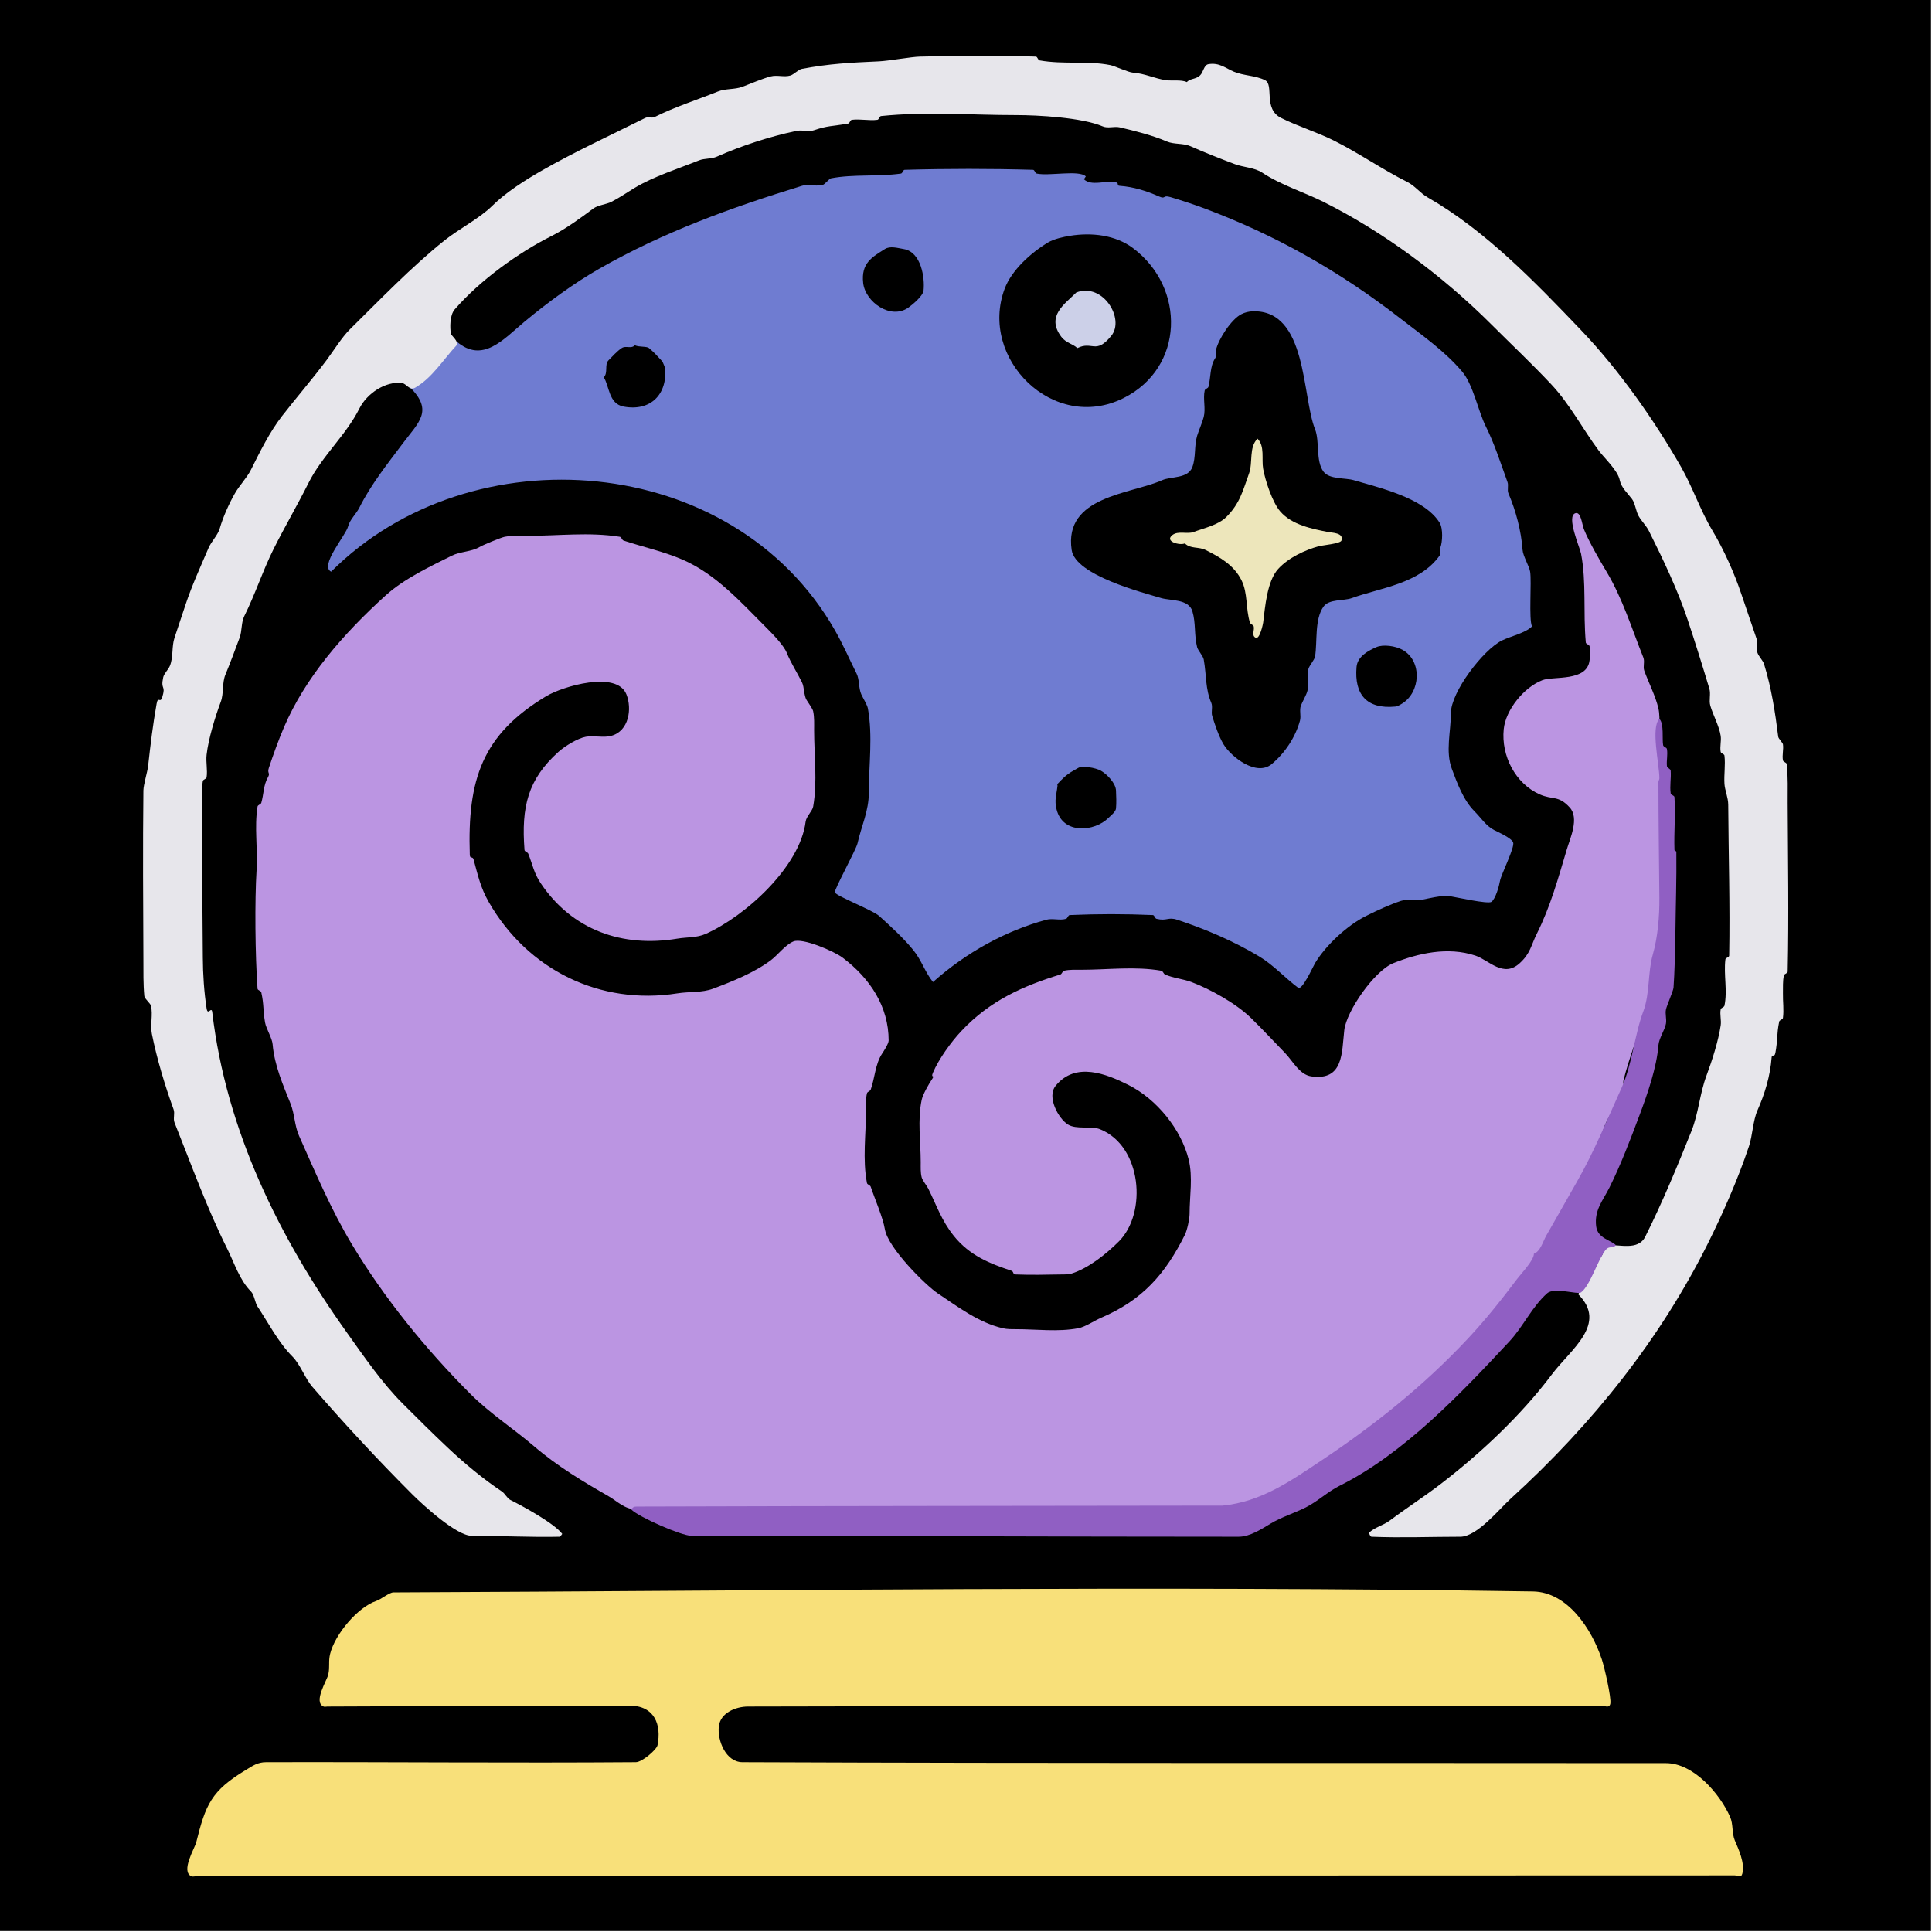 <?xml version="1.0" encoding="UTF-8" standalone="no"?>
<!DOCTYPE svg PUBLIC "-//W3C//DTD SVG 1.1//EN" "http://www.w3.org/Graphics/SVG/1.1/DTD/svg11.dtd">
<!-- Created with Vectornator (http://vectornator.io/) -->
<svg height="100%" stroke-miterlimit="10" style="fill-rule:nonzero;clip-rule:evenodd;stroke-linecap:round;stroke-linejoin:round;" version="1.1" viewBox="0 0 512 512" width="100%" xml:space="preserve" xmlns="http://www.w3.org/2000/svg" xmlns:vectornator="http://vectornator.io" xmlns:xlink="http://www.w3.org/1999/xlink">
<defs/>
<g id="Katman-1" vectornator:layerName="Katman 1">
<g opacity="1">
<path d="M0 0C0 255.875 0 255.875 0 511.75C255.875 511.75 255.875 511.75 511.75 511.75C511.75 255.875 511.75 255.875 511.75 0C255.875 0 255.875 0 0 0Z" fill="#000000" fill-rule="nonzero" opacity="1" stroke="none"/>
<path d="M417.5 136C414.995 136.786 418.673 145.033 419 146.75C420.448 154.351 419.525 161.986 420.25 170.25C420.291 170.72 421.153 170.789 421.25 171.25C421.508 172.473 421.396 173.759 421.25 175C420.576 180.727 411.694 179.118 408.75 180.25C403.87 182.127 399.016 188.094 398.5 193.25C397.794 200.311 401.614 207.662 408 210.5C411.487 212.05 412.981 210.679 416 214C418.56 216.816 416.122 222.094 415.25 225C412.876 232.915 410.931 240.139 407.25 247.5C405.729 250.541 405.61 252.629 402.75 255.25C398.398 259.24 394.606 254.452 391 253.25C383.683 250.811 375.79 252.634 369.25 255.25C364.25 257.25 356.837 267.91 356.25 273C355.566 278.929 356.091 286.477 347.5 285.25C344.365 284.802 342.576 281.128 340.5 279C337.496 275.921 334.582 272.751 331.5 269.75C327.57 265.923 320.712 262.111 315.75 260.25C313.496 259.405 310.912 259.211 308.75 258.25C308.319 258.059 308.214 257.331 307.75 257.25C300.771 256.036 293.584 257 286.5 257C284.998 257 283.465 256.917 282 257.25C281.54 257.354 281.451 258.111 281 258.25C271.263 261.246 262.398 265.093 254.75 273.25C251.976 276.208 248.785 280.668 247.25 284.25C246.543 285.9 247.914 284.628 247 286C246.068 287.399 244.562 290.018 244.25 291.5C243.117 296.883 244 302.499 244 308C244 309.336 243.926 310.704 244.25 312C244.458 312.832 245.586 314.171 246 315C248.183 319.367 249.482 323.415 252.75 327.5C256.968 332.772 262.355 334.868 268 336.75C268.746 336.999 268.261 337.71 269.25 337.75C273.164 337.907 277.084 337.816 281 337.75C282.003 337.733 283.042 337.799 284 337.5C288.326 336.148 293.062 332.438 296.5 329C304.057 321.443 302.623 303.699 291.5 299.25C289.135 298.304 285.255 299.41 283 298C280.491 296.432 277.351 290.703 279.75 287.75C285.037 281.242 293.277 284.638 299 287.5C306.582 291.291 313.014 299.308 315 307.25C316.172 311.94 315.25 316.916 315.25 321.75C315.25 322.991 314.617 326.015 314 327.25C308.779 337.693 302.766 344.529 291.75 349.25C289.971 350.012 287.624 351.649 285.75 352C280.344 353.014 274.751 352.25 269.25 352.25C268.08 352.25 266.889 352.268 265.75 352C259.344 350.493 254.097 346.481 248.5 342.75C245.388 340.675 235.337 330.77 234.5 325.75C233.979 322.624 231.815 317.695 230.75 314.5C230.601 314.053 229.838 313.963 229.75 313.5C228.549 307.196 229.5 300.667 229.5 294.25C229.5 292.748 229.417 291.215 229.75 289.75C229.854 289.29 230.589 289.193 230.75 288.75C231.808 285.839 231.949 281.951 233.75 279.25C234.189 278.591 235.5 276.573 235.5 275.75C235.5 266.782 230.62 259.277 223.25 253.75C221.036 252.09 212.671 248.462 210.25 249.5C208.036 250.449 206.192 253.043 204.25 254.5C199.916 257.75 193.993 260.128 189 262C185.993 263.128 182.809 262.728 179.5 263.25C159.068 266.476 139.813 257.048 129.5 239C127.348 235.234 126.667 232.031 125.5 227.75C125.252 226.841 124.539 227.697 124.5 226.5C123.858 206.604 127.752 194.699 144.75 184.5C149.148 181.861 163.458 177.646 166 184C167.537 187.843 166.678 193.724 162 195C159.828 195.592 157.465 194.847 155.25 195.25C153.105 195.64 149.71 197.711 148 199.25C139.886 206.553 138.12 213.809 139 225.25C139.036 225.72 139.825 225.812 140 226.25C141.159 229.147 141.467 231.325 143.25 234C151.597 246.521 164.965 251.172 179.5 248.75C182.092 248.318 184.623 248.556 187 247.5C197.543 242.814 212.008 229.689 213.5 217.75C213.673 216.366 215.292 214.945 215.5 213.75C216.657 207.099 215.75 200.251 215.75 193.5C215.75 191.831 215.84 190.134 215.5 188.5C215.353 187.793 214.172 186.203 213.75 185.5C212.992 184.237 213.196 182.143 212.5 180.75C211.198 178.147 209.561 175.652 208.5 173C207.723 171.058 204.781 168.031 203.25 166.5C196.224 159.474 189.667 152.072 180.75 148.25C175.707 146.089 170.418 144.973 165.25 143.25C164.803 143.101 164.715 142.324 164.25 142.25C156.185 140.96 147.917 142 139.75 142C137.748 142 135.721 141.898 133.75 142.25C132.885 142.404 127.983 144.41 127 145C124.986 146.208 121.922 146.164 119.75 147.25C114.141 150.055 107.152 153.315 102.25 157.75C90.919 168.002 80.915 179.532 75.25 192.75C73.786 196.166 72.416 200.001 71.25 203.5C70.748 205.007 71.716 204.746 71 206C69.787 208.122 69.918 210.411 69.25 212.75C69.121 213.203 68.325 213.285 68.25 213.75C67.368 219.264 68.348 224.927 68 230.5C67.487 238.709 67.619 253.168 68.25 262C68.284 262.47 69.148 262.54 69.25 263C69.974 266.258 69.669 267.709 70.25 271C70.533 272.605 72.113 275.102 72.25 276.75C72.712 282.288 75.024 287.561 77 292.5C78.094 295.234 78.044 298.286 79.25 301C83.57 310.721 87.749 320.582 93.25 329.75C101.726 343.877 112.756 357.506 124.75 369.5C129.806 374.556 136.215 378.72 141.5 383.25C147.713 388.576 154.623 392.713 161.25 396.5C163.509 397.791 165.573 400 168.5 400C219.917 400 271.334 399.916 322.75 399.75C326.538 399.738 334.093 398.183 337.5 395.75C338.346 395.146 338.999 394.179 340 393.75C355.02 387.313 369.763 373.957 382.25 362.25C396.534 348.859 408.539 332.922 416.75 316.5C419.375 311.25 423.648 306.06 424.75 300C425.341 296.749 429.196 291.912 430.25 288.75C430.514 287.959 430.048 287.058 430.25 286.25C431.777 280.143 434.303 273.94 436 268C437.372 263.199 438.044 257.282 439 252.5C439.908 247.96 440.25 242.643 440.25 238C440.25 227.833 440.25 217.667 440.25 207.5C440.25 207.156 440 206.844 440 206.5C440 203.715 438.918 199.322 439.25 197C439.535 195.008 440.112 190.402 439.5 187.75C438.742 184.466 436.908 180.934 435.75 177.75C435.35 176.651 435.934 175.336 435.5 174.25C432.48 166.7 429.986 158.56 425.75 151.5C423.983 148.555 421.05 143.499 419.75 140.25C419.227 138.943 418.99 135.532 417.5 136Z" fill="#bb95e2" fill-rule="nonzero" opacity="1" stroke="none"/>
<path d="M121 90.5C117.276 94.224 112.474 99.026 108.75 102.75C114.902 108.902 110.917 111.944 106.75 117.5C102.608 123.023 98.276 128.448 95.25 134.5C94.389 136.221 92.699 137.703 92.25 139.5C91.658 141.869 84.602 149.926 87.75 151.5C124.891 114.359 194.251 119.752 221.25 167C223.415 170.789 225.039 174.578 227 178.5C227.818 180.135 227.493 182.298 228.25 184C228.699 185.009 229.823 186.775 230 187.75C231.327 195.047 230.25 202.583 230.25 210C230.25 214.984 228.266 218.926 227.25 223.5C226.879 225.171 220.982 235.875 221.25 236.5C221.677 237.495 231.315 241.219 233 242.75C236.12 245.586 239.327 248.483 242 251.75C244.259 254.511 245.076 257.533 247.25 260.25C256.089 252.393 266.482 246.687 277.25 243.75C278.94 243.289 280.819 243.994 282.5 243.5C282.952 243.367 283.029 242.52 283.5 242.5C290.826 242.181 298.174 242.181 305.5 242.5C305.971 242.52 306.041 243.392 306.5 243.5C309.29 244.157 309.519 242.923 312 243.75C319.534 246.261 326.804 249.332 333.75 253.5C337.459 255.726 340.563 259.172 344 261.75C345.092 262.569 347.94 256.183 348.5 255.25C351.38 250.449 357.093 245.203 362 242.75C364.9 241.3 368.199 239.767 371.25 238.75C372.912 238.196 374.775 238.804 376.5 238.5C378.241 238.193 382.104 237.17 384.25 237.5C385.733 237.728 394.359 239.668 395.25 239C396.353 238.172 397.282 234.808 397.5 233.5C397.79 231.762 401.485 224.544 401 223.25C400.562 222.082 396.936 220.468 396 220C393.838 218.919 392.459 216.709 390.75 215C387.767 212.017 386.107 207.369 384.75 203.75C383.023 199.146 384.5 193.917 384.5 189C384.5 183.402 393.025 172.237 398 169.75C400.28 168.61 404.205 167.795 406 166C405.096 164.192 405.937 154.124 405.5 151.5C405.254 150.022 403.614 147.353 403.5 145.75C403.137 140.674 401.724 135.355 399.75 130.75C399.355 129.828 399.843 128.693 399.5 127.75C397.731 122.885 396.096 117.693 393.75 113C391.73 108.96 390.399 101.926 387.5 98.5C382.818 92.967 376.736 88.767 371.25 84.5C354.837 71.734 337.836 62.22 319.25 55.25C316.394 54.179 313.11 53.108 310.25 52.25C307.899 51.545 309.157 52.959 307 52C303.801 50.578 300.38 49.509 296.75 49.25C295.694 49.175 296.836 48.501 295.5 48.25C293.058 47.792 289.155 49.405 287.25 47.5C287.5 47.125 287.5 47.125 287.75 46.75C285.965 44.965 278.029 46.713 274.75 46C274.289 45.9 274.221 45.014 273.75 45C262.421 44.676 251.079 44.676 239.75 45C239.279 45.014 239.217 45.936 238.75 46C232.459 46.868 226.221 46.113 220.25 47.25C219.709 47.353 218.61 48.878 218 49C215.084 49.583 215.223 48.412 212.5 49.25C193.781 55.01 175.884 61.459 158.75 71.25C152.145 75.024 145.098 80.168 139 85.25C133.443 89.88 127.927 96.438 121 90.5Z" fill="#6f7cd1" fill-rule="nonzero" opacity="1" stroke="none"/>
<path d="M406.25 421.75C305.596 420.181 204.916 421.585 104.25 422C103.189 422.004 100.967 423.844 99.75 424.25C94.783 425.906 88.787 433.102 87.5 438.25C86.968 440.377 87.477 441.526 87 443.75C86.658 445.345 82.941 451.046 85.75 452.25C86.056 452.381 86.417 452.251 86.75 452.25C113.417 452.168 140.083 452 166.75 452C173.555 452 175.32 457.149 174.25 462.5C174.017 463.667 170.187 466.987 168.5 467C135.834 467.248 103.167 466.919 70.5 467C68.233 467.006 66.941 467.985 65.25 469C55.92 474.598 54.497 478.262 52 488.25C51.613 489.799 47.802 495.987 50.75 497.25C51.056 497.381 51.417 497.25 51.75 497.25C187.75 497.167 323.75 497 459.75 497C460.48 497 461.421 497.816 461.75 496.5C462.447 493.712 460.743 490.067 459.75 487.75C458.939 485.857 459.36 483.436 458.5 481.5C455.746 475.302 448.818 467.257 441.5 467.25C359.917 467.167 278.333 467.332 196.75 467C192.339 466.982 190.063 461.213 190.5 457.5C190.925 453.887 194.995 452.257 198.25 452.25C273.667 452.084 349.083 452 424.5 452C425.139 452 426.485 452.823 426.75 451.5C427.066 449.921 425.186 441.807 424.5 439.75C421.79 431.621 415.384 421.892 406.25 421.75Z" fill="#f8e07a" fill-rule="nonzero" opacity="1" stroke="none"/>
<path d="M149 406.5C146.934 403.745 138.721 399.236 135.25 397.5C134.378 397.064 133.87 395.83 133 395.25C128.016 391.927 122.979 387.725 118.5 383.5C114.514 379.739 110.625 375.875 106.75 372C101.18 366.43 96.501 359.551 92 353.25C73.919 327.936 59.931 299.541 56.25 268.25C56.052 266.57 55.066 269.305 54.75 267.25C54.08 262.895 53.774 258.179 53.75 253.75C53.678 240.417 53.5 227.084 53.5 213.75C53.5 211.498 53.392 209.223 53.75 207C53.825 206.535 54.683 206.467 54.75 206C55.033 204.02 54.529 201.988 54.75 200C55.201 195.941 56.999 190.002 58.5 186C59.349 183.736 58.807 181.013 59.75 178.75C61.036 175.663 62.28 172.252 63.5 169C64.165 167.225 63.887 164.977 64.75 163.25C67.589 157.572 69.646 151.207 72.5 145.5C75.433 139.635 78.814 133.872 81.75 128C85.328 120.844 91.703 115.345 95.25 108.25C97.244 104.262 102.145 100.988 106.5 101.5C107.713 101.643 108.503 103.605 110 102.75C114.554 100.148 117.425 95.337 121 91.5C121.761 90.683 119.557 88.829 119.5 88.5C119.211 86.839 119.176 83.528 120.5 82C127.192 74.278 137.428 66.911 146.25 62.5C149.871 60.69 153.964 57.715 157.25 55.25C158.439 54.358 160.661 54.169 162 53.5C164.127 52.436 166.166 51 168.25 49.75C173.237 46.758 179.769 44.693 185.25 42.5C186.711 41.916 188.463 42.183 190 41.5C196.433 38.641 203.886 36.221 210.75 34.75C213.395 34.183 213.296 35.318 215.75 34.5C219.508 33.247 220.27 33.529 224.75 32.75C225.214 32.669 225.282 31.81 225.75 31.75C227.982 31.462 230.268 32.038 232.5 31.75C232.968 31.69 233.031 30.798 233.5 30.75C245.355 29.534 257.333 30.5 269.25 30.5C275.007 30.5 286.71 31.126 292.25 33.5C293.631 34.092 295.288 33.406 296.75 33.75C300.78 34.698 305.33 35.82 309.25 37.5C311.166 38.321 313.563 37.889 315.5 38.75C319.236 40.411 323.411 42.06 327.25 43.5C329.498 44.343 332.467 44.395 334.5 45.75C339.393 49.012 345.664 50.957 350.75 53.5C366.455 61.353 382.205 72.955 395.25 86C400.264 91.013 405.872 96.301 411 101.75C416.083 107.151 419.47 113.793 423.75 119.5C425.218 121.457 428.732 124.661 429.25 127.25C429.644 129.22 431.336 130.698 432.5 132.25C433.335 133.364 433.54 135.507 434.25 136.75C435.063 138.172 436.265 139.28 437 140.75C440.678 148.106 444.609 156.328 447.25 164.25C449.229 170.186 451.194 176.481 453 182.5C453.432 183.939 452.837 185.555 453.25 187C453.942 189.421 455.618 192.452 456 195C456.21 196.401 455.735 197.858 456 199.25C456.088 199.713 456.945 199.782 457 200.25C457.292 202.733 456.844 205.255 457 207.75C457.102 209.384 457.989 211.355 458 213.25C458.079 226.583 458.494 239.919 458.25 253.25C458.241 253.721 457.307 253.782 457.25 254.25C456.759 258.305 457.833 262.502 457 266.5C456.904 266.961 456.088 267.037 456 267.5C455.735 268.892 456.21 270.349 456 271.75C455.383 275.866 453.735 281.04 452.25 285C450.438 289.831 450.134 295.041 448.25 299.75C444.442 309.27 440.559 318.632 436 327.75C434.103 331.544 429.009 329.699 426 330C424.897 330.11 424.967 332.167 424.5 332.75C422.044 335.819 420.06 339.38 418.25 343C426.13 350.88 416.268 357.56 411.25 364.25C403.115 375.097 392.277 385.259 381.5 393.5C377.334 396.686 372.702 399.661 368.25 403C366.589 404.246 364.241 404.759 362.75 406.25C363 406.583 363.084 407.233 363.5 407.25C371.327 407.573 379.167 407.25 387 407.25C391.424 407.25 397.348 399.888 400.25 397.25C422.385 377.128 440.124 354.503 452.5 329.75C456.569 321.612 460.604 312.437 463.5 303.75C464.451 300.898 464.554 296.94 465.75 294.25C467.704 289.854 469.121 285.175 469.5 280.25C469.585 279.142 470.231 280.435 470.5 279C471.133 275.626 470.798 274.26 471.5 270.75C471.592 270.288 472.438 270.217 472.5 269.75C472.786 267.602 472.452 265.416 472.5 263.25C472.535 261.665 472.413 260.049 472.75 258.5C472.85 258.039 473.74 257.971 473.75 257.5C474.076 242.587 473.818 227.667 473.75 212.75C473.734 209.332 473.877 205.897 473.5 202.5C473.448 202.031 472.588 201.963 472.5 201.5C472.235 200.108 472.71 198.651 472.5 197.25C472.436 196.824 471.314 195.76 471.25 195.25C470.424 188.645 469.455 182.355 467.5 176C467.207 175.049 466.06 173.931 465.75 173C465.354 171.812 465.896 170.438 465.5 169.25C464.221 165.412 462.801 161.402 461.5 157.5C459.626 151.877 456.804 145.591 453.75 140.5C450.587 135.228 448.608 129.19 445.5 123.75C438.501 111.501 429.118 98.092 419 87.5C406.776 74.703 393.577 61.008 378.25 52.25C376.451 51.222 374.947 49.224 373 48.25C366.378 44.939 360.116 40.558 353.5 37.25C348.981 34.991 343.978 33.489 339.5 31.25C334.696 28.848 337.709 22.48 335.25 21.25C332.715 19.982 329.63 20.096 327 19C324.817 18.09 323.158 16.515 320.25 17C319.017 17.206 318.925 19.159 318 20C316.795 21.095 315.543 20.707 314.5 21.75C313.134 21.067 310.549 21.471 309 21.25C305.985 20.819 303.442 19.478 300.25 19.25C298.99 19.16 295.4 17.48 294.25 17.25C288.237 16.047 281.841 17.132 275.5 16C275.036 15.917 274.971 15.015 274.5 15C264.255 14.677 253.997 14.756 243.75 15C241.504 15.053 235.448 16.139 233 16.25C225.271 16.601 219.688 16.881 212.5 18.25C211.581 18.425 210.368 19.733 209.5 20C207.825 20.515 205.943 19.799 204.25 20.25C201.83 20.895 199.145 22.102 196.75 23C194.701 23.768 192.321 23.421 190.25 24.25C184.604 26.508 178.862 28.319 173.5 31C172.751 31.375 171.749 30.875 171 31.25C161.84 35.83 152.379 40.177 143.5 45.25C139.347 47.623 133.973 51.027 130.5 54.5C127.148 57.852 121.666 60.617 117.75 63.75C109.119 70.655 100.366 79.749 92.75 87.25C90.591 89.376 88.358 93.023 86.5 95.5C82.759 100.488 78.649 105.237 74.75 110.25C71.465 114.474 68.879 119.742 66.5 124.5C65.441 126.617 63.48 128.597 62.25 130.75C60.703 133.458 59.093 137.048 58.25 140C57.725 141.838 56.029 143.431 55.25 145.25C53.21 150.011 50.871 155.136 49.25 160C48.237 163.038 47.206 166.13 46.25 169C45.456 171.383 45.982 174.143 45 176.5C44.611 177.435 43.461 178.514 43.25 179.5C42.497 183.013 44.029 181.406 43 184.75C42.447 186.548 41.883 184.329 41.5 186.5C40.491 192.216 39.912 197.04 39.25 203C39.078 204.546 38.017 207.958 38 209.5C37.835 224.416 37.932 239.333 38 254.25C38.015 257.501 37.942 260.764 38.25 264C38.31 264.631 39.871 265.95 40 266.5C40.573 268.935 39.759 271.547 40.25 274C41.576 280.631 43.731 287.76 46 294C46.4 295.099 45.816 296.414 46.25 297.5C50.733 308.709 54.842 320.184 60.25 331C62.088 334.677 63.5 339.25 66.5 342.25C67.396 343.146 67.58 345.244 68.25 346.25C71.006 350.384 73.738 355.738 77.5 359.5C79.545 361.545 80.89 365.354 82.75 367.5C91.258 377.317 99.887 386.637 109.25 396C112.069 398.819 120.968 407 125 407C132.75 407 140.501 407.411 148.25 407.25C148.603 407.243 148.75 406.75 149 406.5Z" fill="#e7e6eb" fill-rule="nonzero" opacity="1" stroke="none"/>
<path d="M332 82.5C330.94 82.533 329.936 82.782 329 83.25C326.27 84.615 322.877 89.929 322.25 92.75C322.049 93.653 322.514 94.229 322 95C320.62 97.07 320.884 100.123 320.25 102.5C320.129 102.955 319.347 103.039 319.25 103.5C318.769 105.785 319.566 108.235 319 110.5C318.639 111.945 317.681 114.062 317.25 115.5C316.443 118.189 316.966 121.093 316 123.75C314.85 126.912 310.346 126.207 308 127.25C299.582 130.991 281.882 131.456 284 145.75C284.996 152.472 302.873 157.037 307.75 158.5C310.148 159.219 315.005 158.683 316 162C316.935 165.117 316.431 168.223 317.25 171.5C317.467 172.368 318.846 173.875 319 174.75C319.765 179.088 319.402 182.521 321 186.25C321.461 187.325 320.906 188.632 321.25 189.75C321.943 192.003 322.998 195.163 324.25 197.25C326.203 200.505 332.914 205.875 337 202.5C340.604 199.523 343.353 195.207 344.5 191C344.852 189.711 344.293 188.256 344.75 187C345.139 185.929 346.259 184.127 346.5 183C346.902 181.124 346.256 179.104 346.75 177.25C346.972 176.416 348.359 174.846 348.5 174C349.161 170.033 348.314 164.16 350.75 160.75C352.213 158.702 356.089 159.286 358.25 158.5C365.756 155.77 376.147 154.744 381.5 147.25C381.939 146.636 381.485 145.707 381.75 145C382.232 143.714 382.498 140.097 381.5 138.5C377.349 131.858 365.197 129.184 358.75 127.25C356.565 126.594 352.316 127.088 350.75 125C348.607 122.143 349.787 116.968 348.5 113.75C345.001 105.004 346.458 82.055 332 82.5Z" fill="#000000" fill-rule="nonzero" opacity="1" stroke="none"/>
<path d="M439.75 190.5C437.419 192.831 439.75 202.522 439.75 206.25C439.75 206.594 439.5 206.906 439.5 207.25C439.5 217.5 439.668 227.75 439.75 238C439.789 242.937 439.315 248.399 438 253C436.648 257.734 437.256 263.318 435.5 268C433.16 274.241 432.546 282.098 429.75 288.25C425.955 296.599 422.527 305.079 418 313C415.31 317.707 412.499 322.688 409.75 327.5C408.951 328.897 408.205 331.682 406.5 332.25C406.5 334.021 403.152 337.463 402 339C397.92 344.44 393.661 349.767 389 354.75C377.043 367.531 363.766 377.989 350.25 387C341.832 392.612 334.221 397.978 324 399C323.668 399.033 323.333 398.999 323 399C271.583 399.083 220.166 399.084 168.75 399.25C167.825 399.253 167.784 399.466 167.25 400C169.31 402.06 180.598 407 183.25 407C231.583 407 279.917 407.25 328.25 407.25C331.271 407.25 334.358 405.185 336.75 403.75C339.588 402.047 343.047 400.976 346 399.5C349.144 397.928 351.841 395.329 355 393.75C372.012 385.244 387.066 369.392 400 355.5C403.7 351.526 405.96 346.341 410 342.75C411.93 341.034 418.104 343.172 419 342.5C421.413 340.69 423.474 333.782 425.5 331.25C426.449 330.064 427.285 330.965 428.25 330C426.827 328.577 423.401 328.206 423 325C422.459 320.67 424.789 318.172 426.5 314.75C429.552 308.645 432.119 301.848 434.5 295.5C436.58 289.953 439.046 282.902 439.5 277C439.642 275.152 441.224 272.906 441.5 271.25C441.705 270.017 441.242 268.723 441.5 267.5C441.706 266.522 443.44 262.555 443.5 261.75C443.768 258.129 443.953 251.595 444 247.25C444.078 240.083 444.331 232.917 444.25 225.75C444.247 225.514 443.758 225.486 443.75 225.25C443.589 220.586 444.06 215.906 443.75 211.25C443.719 210.78 442.817 210.717 442.75 210.25C442.467 208.27 442.903 206.244 442.75 204.25C442.709 203.718 441.801 203.531 441.75 203C441.608 201.507 442.018 199.976 441.75 198.5C441.666 198.036 440.847 197.961 440.75 197.5C440.431 195.984 441.043 191.793 439.75 190.5Z" fill="#905fc3" fill-rule="nonzero" opacity="1" stroke="none"/>
<path d="M283.5 62.5C281.896 62.762 279.344 63.294 277.75 64.25C273.213 66.972 268.094 71.583 266.25 76.5C259.336 94.938 279.122 114.814 297.75 105.5C313.885 97.433 314.264 76.26 300.25 65.75C295.614 62.273 289.323 61.551 283.5 62.5Z" fill="#000000" fill-rule="nonzero" opacity="1" stroke="none"/>
<path d="M333.25 116.25C330.916 118.584 332.08 122.529 331 125.5C329.402 129.895 328.645 133.355 325 137C322.848 139.152 318.892 140.009 316.25 141C314.665 141.594 312.252 140.623 310.75 141.75C308.422 143.496 312.746 144.627 314 144C315.508 145.508 317.659 144.829 319.5 145.75C323.268 147.634 326.988 149.727 329 153.75C330.735 157.22 330.083 161.266 331.25 165C331.391 165.45 332.12 165.547 332.25 166C332.52 166.945 331.584 168.417 332.75 169C333.873 169.561 334.717 165.262 334.75 165C335.264 160.89 335.768 154.003 338.75 150.75C341.468 147.785 345.857 145.744 349.5 144.75C350.461 144.488 355.224 144.079 355.5 143.25C356.199 141.154 352.96 141.192 352 141C347.844 140.169 342.383 139.155 339.25 135.5C337.19 133.097 335.293 127.325 334.75 124.25C334.291 121.648 335.241 118.241 333.25 116.25Z" fill="#ede6bb" fill-rule="nonzero" opacity="1" stroke="none"/>
<path d="M234.5 66C231.09 68.152 228.164 69.724 228.75 75C229.308 80.019 236.063 84.847 240.75 81.5C241.733 80.798 244.586 78.48 244.75 77C245.123 73.645 244.14 66.773 239.5 66C237.856 65.726 235.909 65.111 234.5 66Z" fill="#000000" fill-rule="nonzero" opacity="1" stroke="none"/>
<path d="M285.75 203.5C283.587 204.773 282.938 204.87 280.25 207.75C280.136 207.872 280.268 208.084 280.25 208.25C279.986 210.623 279.372 211.989 280 214.5C281.674 221.194 290.071 220.429 293.75 216.75C294.313 216.187 295.667 215.168 295.75 214.25C295.893 212.673 295.813 211.082 295.75 209.5C295.673 207.564 293.41 205.199 291.75 204.25C290.33 203.439 286.818 202.871 285.75 203.5Z" fill="#000000" fill-rule="nonzero" opacity="1" stroke="none"/>
<path d="M364.75 171.5C362.745 172.388 359.748 173.893 359.5 176.75C358.863 184.079 362.235 187.966 369.75 187.25C370.382 187.19 370.956 186.827 371.5 186.5C376.466 183.52 376.976 175.236 371.75 172.25C369.827 171.151 366.533 170.71 364.75 171.5Z" fill="#000000" fill-rule="nonzero" opacity="1" stroke="none"/>
<path d="M168.25 91.5C167.213 92.537 165.89 91.49 164.75 92.25C163.488 93.092 162.308 94.442 161.25 95.5C160.14 96.61 161.21 98.79 160 100C161.499 102.248 161.264 107.003 165.25 107.75C172.446 109.099 176.913 104.461 176.25 97.5C176.246 97.456 175.625 95.883 175.5 95.75C174.372 94.546 173.274 93.299 172 92.25C171.341 91.707 169.308 92.029 168.25 91.5Z" fill="#000000" fill-rule="nonzero" opacity="1" stroke="none"/>
<path d="M285.25 77.5C282.171 80.579 277.141 83.772 281.25 89.25C282.495 90.91 284.386 91.136 285.5 92.25C289.495 90.253 290.339 94.085 294.5 89C298.159 84.528 292.328 74.836 285.25 77.5Z" fill="#ccd0e8" fill-rule="nonzero" opacity="1" stroke="none"/>
</g>
</g>
</svg>
